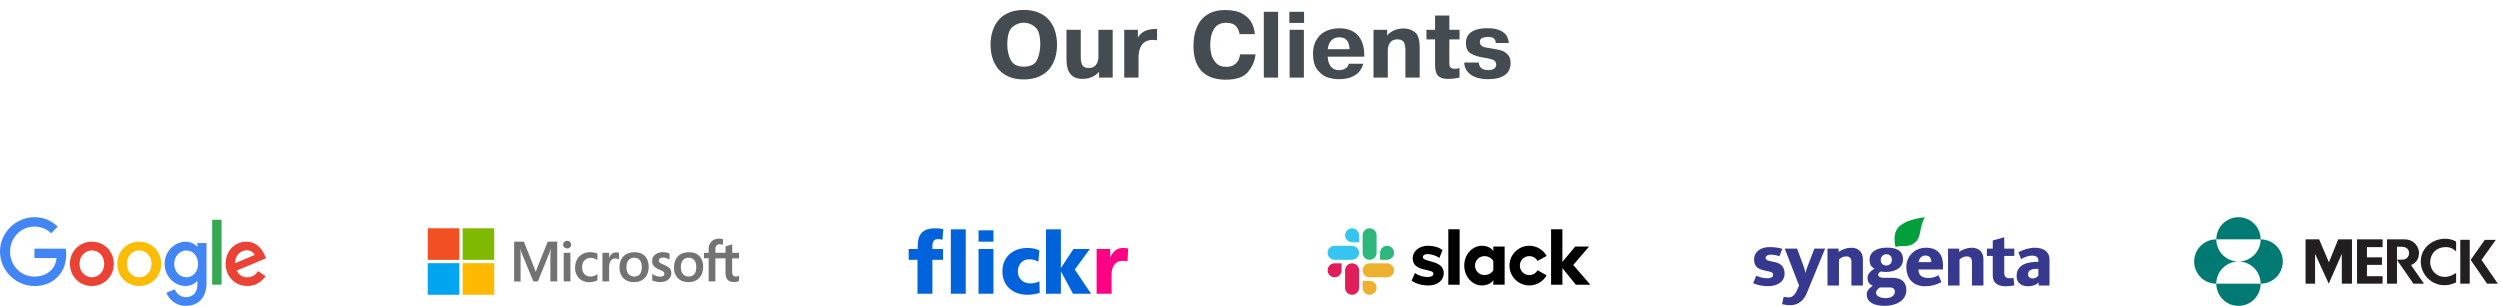 <svg width="1128" height="138" viewBox="0 0 1128 138" fill="none" xmlns="http://www.w3.org/2000/svg">
<path d="M461.93 35.84C459.312 35.84 457.04 35.42 455.113 34.58C453.193 33.734 451.63 32.581 450.426 31.123C449.228 29.658 448.346 27.988 447.779 26.113C447.213 24.232 446.93 22.246 446.93 20.156C446.93 18.066 447.213 16.084 447.779 14.209C448.346 12.328 449.228 10.658 450.426 9.199C451.63 7.734 453.189 6.582 455.104 5.742C457.018 4.902 459.293 4.482 461.93 4.482C464.573 4.482 466.855 4.902 468.775 5.742C470.696 6.576 472.255 7.721 473.453 9.18C474.651 10.632 475.53 12.298 476.09 14.18C476.65 16.055 476.93 18.047 476.93 20.156C476.93 22.266 476.65 24.258 476.09 26.133C475.53 28.008 474.651 29.674 473.453 31.133C472.255 32.591 470.689 33.74 468.756 34.58C466.822 35.42 464.547 35.84 461.93 35.84ZM461.93 30.078C465.094 30.078 467.125 28.991 468.023 26.816C468.922 24.642 469.371 22.422 469.371 20.156C469.371 16.139 468.603 13.483 467.066 12.188C465.53 10.892 463.818 10.244 461.93 10.244C460.061 10.244 458.352 10.892 456.803 12.188C455.26 13.483 454.488 16.139 454.488 20.156C454.488 22.708 454.999 25 456.021 27.031C457.05 29.062 459.02 30.078 461.93 30.078ZM495.885 35V32.402C493.984 34.531 491.49 35.596 488.404 35.596C483.606 35.596 481.207 32.718 481.207 26.963V13.438H487.643V25.918C487.643 27.298 487.867 28.438 488.316 29.336C488.766 30.234 489.742 30.684 491.246 30.684C492.652 30.684 493.73 30.221 494.479 29.297C495.234 28.366 495.611 27.119 495.611 25.557V13.438H502.047V35H495.885ZM522.066 13.076V18.203C521.37 18.066 520.715 17.998 520.104 17.998C518.893 17.998 517.812 18.252 516.861 18.76C515.917 19.261 515.156 20.124 514.576 21.348C513.997 22.572 513.707 24.189 513.707 26.201V35H507.262V13.438H513.424V16.963C514.264 15.563 515.328 14.567 516.617 13.975C517.913 13.376 519.475 13.076 521.305 13.076H522.066ZM559.537 24.521H566.5C566.233 27.366 565.126 29.984 563.18 32.373C561.233 34.762 557.844 35.957 553.014 35.957C551.132 35.957 549.345 35.726 547.652 35.264C545.966 34.808 544.43 34.017 543.043 32.891C541.663 31.764 540.559 30.199 539.732 28.193C538.906 26.182 538.492 23.691 538.492 20.723C538.492 17.494 539.007 14.665 540.035 12.236C541.07 9.801 542.659 7.907 544.801 6.553C546.943 5.199 549.602 4.521 552.779 4.521C556.171 4.521 558.854 5.127 560.826 6.338C562.799 7.549 564.16 8.971 564.908 10.605C565.663 12.24 566.087 13.838 566.178 15.4H559.293C559.163 14.176 558.655 13.018 557.77 11.924C556.884 10.83 555.325 10.283 553.092 10.283C550.742 10.283 548.98 11.188 547.809 12.998C546.637 14.808 546.051 17.288 546.051 20.439C546.051 21.527 546.194 22.783 546.48 24.209C546.773 25.635 547.46 26.982 548.541 28.252C549.622 29.521 551.22 30.156 553.336 30.156C554.801 30.156 555.982 29.847 556.881 29.229C557.786 28.61 558.434 27.881 558.824 27.041C559.215 26.195 559.452 25.355 559.537 24.521ZM570.23 5.322H576.676V35H570.23V5.322ZM581.871 13.438H588.316V35H581.871V13.438ZM581.754 10.361V5.322H588.395V10.361H581.754ZM608.6 28.76H615.113C614.814 29.919 614.286 31.012 613.531 32.041C612.776 33.07 611.604 33.942 610.016 34.658C608.434 35.368 606.412 35.723 603.951 35.723C602.623 35.723 601.119 35.501 599.439 35.059C597.76 34.616 596.171 33.538 594.674 31.826C593.183 30.107 592.438 27.565 592.438 24.199C592.438 22.48 592.704 20.924 593.238 19.531C593.772 18.131 594.553 16.927 595.582 15.918C596.611 14.909 597.87 14.131 599.361 13.584C600.859 13.037 602.551 12.764 604.439 12.764C606.855 12.764 608.896 13.252 610.562 14.229C612.229 15.205 613.476 16.588 614.303 18.379C615.136 20.169 615.553 22.243 615.553 24.6V25.557H599.078C599.078 27.145 599.498 28.558 600.338 29.795C601.178 31.025 602.477 31.641 604.234 31.641C605.322 31.641 606.272 31.384 607.086 30.869C607.906 30.355 608.411 29.652 608.6 28.76ZM599.078 22.197H608.912C608.893 20.615 608.525 19.326 607.809 18.33C607.099 17.334 605.947 16.836 604.352 16.836C603.102 16.836 602.092 17.132 601.324 17.725C600.556 18.311 600.003 19.014 599.664 19.834C599.332 20.648 599.137 21.436 599.078 22.197ZM625.885 13.438V16.035C627.727 13.906 630.221 12.842 633.365 12.842C635.273 12.842 636.949 13.395 638.395 14.502C639.84 15.602 640.562 17.93 640.562 21.484V35H634.127V22.52C634.127 21.23 633.909 20.117 633.473 19.18C633.043 18.236 632.047 17.764 630.484 17.764C629.02 17.764 627.932 18.236 627.223 19.18C626.52 20.117 626.168 21.351 626.168 22.881V35H619.723V13.438H625.885ZM643.619 17.764V13.438H647.506V7.002H653.941V13.438H658.541V17.764H653.941V28.115C653.941 28.779 653.984 29.307 654.068 29.697C654.153 30.081 654.381 30.4 654.752 30.654C655.123 30.908 655.706 31.035 656.5 31.035C657.203 31.035 657.883 30.918 658.541 30.684V35C656.783 35.397 655.022 35.596 653.258 35.596C651.214 35.596 649.742 35.13 648.844 34.199C647.952 33.262 647.506 31.634 647.506 29.316V17.764H643.619ZM660.67 28.203H667.271C667.363 30.495 668.801 31.641 671.588 31.641C672.577 31.641 673.404 31.432 674.068 31.016C674.739 30.599 675.074 29.994 675.074 29.199C675.074 28.47 674.872 27.913 674.469 27.529C674.065 27.139 673.45 26.836 672.623 26.621C671.803 26.406 670.579 26.172 668.951 25.918C666.764 25.553 664.964 24.948 663.551 24.102C662.138 23.249 661.432 21.641 661.432 19.277C661.432 17.878 661.796 16.689 662.525 15.713C663.255 14.736 664.345 13.994 665.797 13.486C667.255 12.979 669.026 12.725 671.109 12.725C673.629 12.725 675.598 13.086 677.018 13.809C678.437 14.531 679.404 15.387 679.918 16.377C680.432 17.366 680.709 18.376 680.748 19.404H674.908C674.817 17.562 673.684 16.641 671.51 16.641C670.559 16.641 669.687 16.794 668.893 17.1C668.105 17.406 667.711 17.985 667.711 18.838C667.711 19.606 667.936 20.186 668.385 20.576C668.84 20.96 669.371 21.221 669.977 21.357C670.589 21.488 671.62 21.663 673.072 21.885C674.765 22.139 676.161 22.422 677.262 22.734C678.362 23.04 679.358 23.652 680.25 24.57C681.142 25.482 681.588 26.784 681.588 28.477C681.588 29.629 681.334 30.745 680.826 31.826C680.318 32.9 679.306 33.818 677.789 34.58C676.279 35.342 674.146 35.723 671.393 35.723C669.654 35.723 668.111 35.531 666.764 35.147C665.423 34.762 664.303 34.225 663.404 33.535C662.506 32.845 661.829 32.044 661.373 31.133C660.924 30.215 660.689 29.238 660.67 28.203Z" fill="#444B51"/>
<path d="M51.353 119.05C51.353 124.805 46.907 129.046 41.451 129.046C35.995 129.046 31.549 124.805 31.549 119.05C31.549 113.255 35.995 109.055 41.451 109.055C46.907 109.055 51.353 113.255 51.353 119.05ZM47.018 119.05C47.018 115.454 44.442 112.993 41.451 112.993C38.46 112.993 35.883 115.454 35.883 119.05C35.883 122.61 38.46 125.107 41.451 125.107C44.442 125.107 47.018 122.606 47.018 119.05Z" fill="#EA4335"/>
<path d="M72.715 119.05C72.715 124.805 68.269 129.046 62.813 129.046C57.357 129.046 52.911 124.805 52.911 119.05C52.911 113.259 57.357 109.055 62.813 109.055C68.269 109.055 72.715 113.255 72.715 119.05ZM68.38 119.05C68.38 115.454 65.803 112.993 62.813 112.993C59.822 112.993 57.245 115.454 57.245 119.05C57.245 122.61 59.822 125.107 62.813 125.107C65.803 125.107 68.38 122.606 68.38 119.05Z" fill="#FBBC05"/>
<path d="M93.186 109.659V127.604C93.186 134.985 88.887 138 83.805 138C79.021 138 76.141 134.76 75.056 132.11L78.829 130.519C79.501 132.146 81.148 134.066 83.801 134.066C87.054 134.066 89.07 132.034 89.07 128.207V126.77H88.918C87.948 127.982 86.079 129.041 83.721 129.041C78.785 129.041 74.263 124.688 74.263 119.086C74.263 113.444 78.785 109.055 83.721 109.055C86.075 109.055 87.944 110.114 88.918 111.29H89.07V109.663H93.186V109.659ZM89.377 119.086C89.377 115.567 87.058 112.993 84.108 112.993C81.117 112.993 78.611 115.567 78.611 119.086C78.611 122.57 81.117 125.107 84.108 125.107C87.058 125.107 89.377 122.57 89.377 119.086Z" fill="#4285F4"/>
<path d="M99.973 99.14V128.433H95.745V99.14H99.973Z" fill="#34A853"/>
<path d="M116.449 122.34L119.813 124.611C118.727 126.238 116.11 129.041 111.589 129.041C105.981 129.041 101.793 124.652 101.793 119.046C101.793 113.101 106.017 109.05 111.104 109.05C116.226 109.05 118.732 113.178 119.55 115.409L120 116.544L106.805 122.078C107.815 124.084 109.386 125.107 111.589 125.107C113.796 125.107 115.327 124.007 116.449 122.34ZM106.093 118.744L114.913 115.035C114.428 113.786 112.968 112.917 111.251 112.917C109.048 112.917 105.981 114.886 106.093 118.744Z" fill="#EA4335"/>
<path d="M15.545 116.45V112.209H29.657C29.795 112.948 29.866 113.822 29.866 114.769C29.866 117.95 29.008 121.885 26.239 124.688C23.547 127.527 20.107 129.041 15.55 129.041C7.103 129.041 0 122.074 0 113.521C0 104.967 7.103 98 15.55 98C20.223 98 23.551 99.857 26.052 102.277L23.098 105.269C21.304 103.566 18.874 102.241 15.545 102.241C9.377 102.241 4.553 107.274 4.553 113.521C4.553 119.767 9.377 124.8 15.545 124.8C19.546 124.8 21.825 123.174 23.284 121.695C24.468 120.497 25.247 118.784 25.554 116.445L15.545 116.45Z" fill="#4285F4"/>
<path d="M242.581 120.279L241.744 122.651H241.674C241.535 122.116 241.279 121.302 240.861 120.325L236.372 109.046H231.977V127.023H234.884V115.93C234.884 115.232 234.884 114.442 234.861 113.465C234.837 112.977 234.791 112.605 234.768 112.325H234.837C234.977 113.023 235.14 113.535 235.256 113.86L240.651 126.977H242.698L248.047 113.744C248.163 113.442 248.279 112.837 248.395 112.325H248.465C248.395 113.651 248.349 114.837 248.326 115.558V126.953H251.419V109H247.186L242.581 120.279ZM254.349 114.07H257.372V126.953H254.349V114.07ZM255.884 108.628C255.372 108.628 254.954 108.814 254.605 109.139C254.256 109.465 254.07 109.884 254.07 110.395C254.07 110.884 254.256 111.302 254.605 111.628C254.954 111.953 255.372 112.116 255.884 112.116C256.395 112.116 256.837 111.93 257.163 111.628C257.512 111.302 257.698 110.884 257.698 110.395C257.698 109.907 257.512 109.488 257.163 109.139C256.861 108.814 256.419 108.628 255.884 108.628ZM268.093 113.953C267.535 113.837 266.954 113.767 266.395 113.767C265.023 113.767 263.768 114.07 262.721 114.674C261.674 115.279 260.837 116.116 260.302 117.163C259.744 118.232 259.465 119.465 259.465 120.884C259.465 122.116 259.744 123.209 260.279 124.209C260.814 125.186 261.558 125.977 262.558 126.512C263.512 127.046 264.628 127.325 265.884 127.325C267.326 127.325 268.558 127.023 269.535 126.465L269.558 126.442V123.651L269.442 123.744C269 124.07 268.488 124.349 267.977 124.512C267.442 124.698 266.954 124.791 266.535 124.791C265.326 124.791 264.372 124.442 263.698 123.674C263 122.93 262.651 121.907 262.651 120.628C262.651 119.302 263 118.256 263.721 117.488C264.442 116.721 265.395 116.325 266.558 116.325C267.535 116.325 268.535 116.651 269.442 117.302L269.558 117.395V114.442L269.535 114.419C269.14 114.256 268.698 114.07 268.093 113.953ZM278.07 113.86C277.326 113.86 276.628 114.093 276.023 114.581C275.512 115 275.163 115.605 274.861 116.325H274.837V114.07H271.814V126.953H274.837V120.372C274.837 119.256 275.07 118.325 275.581 117.651C276.093 116.953 276.744 116.605 277.535 116.605C277.814 116.605 278.093 116.674 278.442 116.721C278.768 116.814 279 116.907 279.163 117.023L279.279 117.116V114.093L279.209 114.07C279 113.93 278.581 113.86 278.07 113.86ZM286.302 113.791C284.186 113.791 282.488 114.419 281.302 115.651C280.093 116.884 279.512 118.581 279.512 120.721C279.512 122.721 280.116 124.349 281.279 125.535C282.442 126.698 284.023 127.302 286 127.302C288.07 127.302 289.721 126.674 290.907 125.419C292.116 124.163 292.698 122.488 292.698 120.419C292.698 118.372 292.14 116.744 291 115.558C289.907 114.372 288.302 113.791 286.302 113.791ZM288.721 123.698C288.163 124.419 287.279 124.767 286.186 124.767C285.093 124.767 284.209 124.419 283.581 123.651C282.954 122.93 282.651 121.884 282.651 120.558C282.651 119.186 282.977 118.139 283.581 117.395C284.209 116.651 285.07 116.279 286.163 116.279C287.233 116.279 288.07 116.628 288.674 117.349C289.279 118.07 289.605 119.116 289.605 120.488C289.558 121.884 289.302 122.977 288.721 123.698ZM299.442 119.419C298.488 119.023 297.884 118.721 297.605 118.465C297.372 118.232 297.256 117.907 297.256 117.488C297.256 117.139 297.395 116.791 297.744 116.558C298.093 116.325 298.488 116.209 299.07 116.209C299.581 116.209 300.116 116.302 300.628 116.442C301.14 116.581 301.605 116.791 301.977 117.07L302.093 117.163V114.325L302.023 114.302C301.674 114.163 301.209 114.023 300.651 113.907C300.093 113.814 299.581 113.767 299.163 113.767C297.721 113.767 296.535 114.116 295.605 114.884C294.674 115.605 294.233 116.581 294.233 117.721C294.233 118.325 294.326 118.86 294.535 119.302C294.744 119.744 295.047 120.163 295.465 120.512C295.884 120.837 296.488 121.209 297.326 121.558C298.023 121.86 298.558 122.093 298.884 122.279C299.209 122.465 299.419 122.674 299.581 122.837C299.698 123.023 299.768 123.256 299.768 123.558C299.768 124.419 299.116 124.837 297.791 124.837C297.279 124.837 296.744 124.744 296.116 124.535C295.488 124.325 294.907 124.023 294.419 123.674L294.302 123.581V126.535L294.372 126.558C294.814 126.767 295.349 126.907 296 127.07C296.651 127.186 297.233 127.279 297.744 127.279C299.302 127.279 300.581 126.93 301.488 126.163C302.419 125.419 302.907 124.465 302.907 123.232C302.907 122.372 302.674 121.605 302.163 121.023C301.488 120.465 300.651 119.884 299.442 119.419ZM310.884 113.791C308.768 113.791 307.07 114.419 305.884 115.651C304.698 116.884 304.093 118.581 304.093 120.721C304.093 122.721 304.698 124.349 305.861 125.535C307.023 126.698 308.605 127.302 310.581 127.302C312.651 127.302 314.302 126.674 315.488 125.419C316.698 124.163 317.279 122.488 317.279 120.419C317.279 118.372 316.721 116.744 315.581 115.558C314.488 114.372 312.884 113.791 310.884 113.791ZM313.279 123.698C312.721 124.419 311.837 124.767 310.744 124.767C309.628 124.767 308.768 124.419 308.14 123.651C307.512 122.93 307.209 121.884 307.209 120.558C307.209 119.186 307.535 118.139 308.14 117.395C308.768 116.651 309.628 116.279 310.721 116.279C311.768 116.279 312.628 116.628 313.233 117.349C313.837 118.07 314.163 119.116 314.163 120.488C314.163 121.884 313.861 122.977 313.279 123.698ZM333.442 116.558V114.07H330.395V110.256L330.302 110.279L327.419 111.139L327.349 111.163V114.07H322.791V112.442C322.791 111.698 322.977 111.116 323.302 110.744C323.628 110.372 324.116 110.186 324.721 110.186C325.14 110.186 325.581 110.279 326.07 110.488L326.186 110.558V107.93L326.116 107.907C325.698 107.767 325.14 107.674 324.419 107.674C323.512 107.674 322.721 107.884 322 108.232C321.279 108.628 320.744 109.163 320.349 109.884C319.954 110.581 319.744 111.372 319.744 112.279V114.07H317.628V116.535H319.744V126.953H322.791V116.558H327.349V123.186C327.349 125.907 328.628 127.279 331.186 127.279C331.605 127.279 332.047 127.209 332.465 127.139C332.907 127.046 333.233 126.93 333.419 126.837L333.442 126.814V124.325L333.326 124.419C333.14 124.535 332.977 124.628 332.698 124.698C332.465 124.767 332.256 124.791 332.093 124.791C331.488 124.791 331.07 124.651 330.768 124.302C330.488 123.977 330.349 123.442 330.349 122.651V116.558H333.442Z" fill="#737373"/>
<path d="M193 103H207.256V117.256H193V103Z" fill="#F25022"/>
<path d="M208.744 103H223V117.256H208.744V103Z" fill="#7FBA00"/>
<path d="M193 118.744H207.256V133H193V118.744Z" fill="#00A4EF"/>
<path d="M208.744 118.744H223V133H208.744V118.744Z" fill="#FFB900"/>
<path d="M413.967 117.225H410V112.341H414.079V111.101C414.079 105.093 416.811 103 422.2 103C423.659 103 424.782 103.233 425.642 103.388L425.231 108.194C424.67 108 424.108 107.884 423.098 107.884C421.377 107.884 420.703 109.124 420.703 111.101V112.341H425.493V117.225H420.703V132.535H413.967V117.225ZM429.01 103.465H435.746V132.534H429.01V103.465ZM441.509 103.93H448.245V109.047H441.509V103.93ZM441.509 112.341H448.245V132.534H441.509V112.341ZM468.49 118.116C467.255 117.341 466.02 116.992 464.411 116.992C461.492 116.992 459.247 119.085 459.247 122.574C459.247 125.791 461.866 127.883 464.785 127.883C466.32 127.883 467.854 127.535 468.977 126.915L469.126 132.108C467.442 132.69 465.422 133 463.625 133C457.188 133 452.286 129.124 452.286 122.457C452.286 115.752 457.188 111.876 463.625 111.876C465.646 111.876 467.442 112.225 468.977 113L468.49 118.116ZM478.669 120.829H478.744L484.357 112.341H491.729L484.956 121.604L492.29 132.534H484.132L478.744 122.535H478.669V132.534H471.933V103.465H478.669V120.829Z" fill="#0063DB"/>
<path d="M508.718 117.922C507.97 117.69 507.221 117.69 506.436 117.69C503.292 117.69 501.533 120.054 501.533 124.008V132.534H494.798V112.341H500.934V116.062H501.009C502.169 113.504 503.853 111.876 506.772 111.876C507.558 111.876 508.381 111.992 509.055 112.108L508.718 117.922Z" fill="#FF0084"/>
<path d="M636.93 126.623L638.411 123.183C640.011 124.377 642.137 124.998 644.239 124.998C645.791 124.998 646.771 124.401 646.771 123.494C646.747 120.962 637.479 122.944 637.408 116.591C637.384 113.366 640.25 110.882 644.311 110.882C646.723 110.882 649.135 111.479 650.855 112.841L649.47 116.352C647.893 115.349 645.935 114.632 644.072 114.632C642.806 114.632 641.97 115.229 641.97 115.994C641.994 118.478 651.333 117.116 651.428 123.183C651.428 126.479 648.634 128.796 644.621 128.796C641.683 128.796 638.984 128.104 636.93 126.623ZM693.753 121.941C693.013 123.231 691.627 124.115 690.027 124.115C687.662 124.115 685.752 122.204 685.752 119.839C685.752 117.475 687.662 115.564 690.027 115.564C691.627 115.564 693.013 116.447 693.753 117.737L697.838 115.468C696.309 112.745 693.371 110.882 690.027 110.882C685.083 110.882 681.07 114.895 681.07 119.839C681.07 124.783 685.083 128.796 690.027 128.796C693.395 128.796 696.309 126.957 697.838 124.21L693.753 121.941ZM653.482 103.454H658.594V128.462H653.482V103.454ZM699.844 103.454V128.462H704.955V120.962L711.022 128.462H717.567L709.852 119.553L716.994 111.24H710.736L704.955 118.143V103.454H699.844ZM673.785 121.989C673.045 123.207 671.516 124.115 669.796 124.115C667.432 124.115 665.521 122.204 665.521 119.839C665.521 117.475 667.432 115.564 669.796 115.564C671.516 115.564 673.045 116.519 673.785 117.761V121.989ZM673.785 111.24V113.271C672.949 111.862 670.871 110.882 668.697 110.882C664.207 110.882 660.672 114.847 660.672 119.815C660.672 124.783 664.207 128.796 668.697 128.796C670.871 128.796 672.949 127.817 673.785 126.408V128.438H678.896V111.24H673.785Z" fill="black"/>
<path d="M605.33 121.965C605.33 123.709 603.92 125.118 602.177 125.118C600.433 125.118 599.024 123.709 599.024 121.965C599.024 120.221 600.433 118.812 602.177 118.812H605.33V121.965ZM606.906 121.965C606.906 120.221 608.315 118.812 610.059 118.812C611.803 118.812 613.212 120.221 613.212 121.965V129.847C613.212 131.591 611.803 133 610.059 133C608.315 133 606.906 131.591 606.906 129.847V121.965Z" fill="#E01E5A"/>
<path d="M610.059 109.306C608.315 109.306 606.906 107.896 606.906 106.153C606.906 104.409 608.315 103 610.059 103C611.803 103 613.212 104.409 613.212 106.153V109.306H610.059ZM610.059 110.906C611.803 110.906 613.212 112.315 613.212 114.059C613.212 115.803 611.803 117.212 610.059 117.212H602.153C600.409 117.212 599 115.803 599 114.059C599 112.315 600.409 110.906 602.153 110.906H610.059Z" fill="#36C5F0"/>
<path d="M622.694 114.059C622.694 112.315 624.103 110.906 625.847 110.906C627.591 110.906 629 112.315 629 114.059C629 115.803 627.591 117.212 625.847 117.212H622.694V114.059ZM621.118 114.059C621.118 115.803 619.709 117.212 617.965 117.212C616.221 117.212 614.812 115.803 614.812 114.059V106.153C614.812 104.409 616.221 103 617.965 103C619.709 103 621.118 104.409 621.118 106.153V114.059Z" fill="#2EB67D"/>
<path d="M617.965 126.694C619.709 126.694 621.118 128.103 621.118 129.847C621.118 131.591 619.709 133 617.965 133C616.221 133 614.812 131.591 614.812 129.847V126.694H617.965ZM617.965 125.118C616.221 125.118 614.812 123.709 614.812 121.965C614.812 120.221 616.221 118.812 617.965 118.812H625.871C627.615 118.812 629.024 120.221 629.024 121.965C629.024 123.709 627.615 125.118 625.871 125.118H617.965Z" fill="#ECB22E"/>
<path d="M894.926 128.82H889.751V118.125C889.751 116.553 889.089 115.685 887.309 115.685C885.967 115.685 885.103 116.327 884.135 117.1V128.82H878.959V112.169H883.989V113.633C885.677 112.5 887.608 111.778 889.702 111.778C893.003 111.778 894.926 113.83 894.926 116.954V128.82ZM908.854 115.489H904.312V123.009C904.312 125.149 905.44 125.548 906.9 125.548C907.408 125.548 907.958 125.475 908.513 125.401L908.854 128.772C907.664 128.982 906.077 129.161 905.045 129.161C901.913 129.161 899.136 128.069 899.136 124.23V115.489H896.5V112.169H899.136V108.506L904.312 107.042V112.169H908.854V115.489Z" fill="#36398E"/>
<path d="M868.515 98C865.897 102.437 867.033 106.454 864.472 109.016C862.416 111.073 860.508 111.007 858.265 111.007C857.484 111.007 855.969 111.074 855.333 111.535C854.965 110.363 854.806 109.073 854.806 107.844C854.806 105.731 855.28 103.853 856.799 102.336C859.707 99.428 864.976 98.504 868.515 98Z" fill="#009F3C"/>
<path d="M823.495 112.169L815.195 132.336C813.918 135.433 811.357 137.706 807.87 137.706C806.125 137.706 805.201 137.479 804.061 137.218L804.794 133.899C805.715 134.103 806.404 134.191 807.04 134.191C809.121 134.191 810.229 132.42 811.241 129.991L811.729 128.82L805.284 112.169H810.85L813.878 120.421C814.243 121.417 814.446 122.438 814.611 123.155C814.799 122.432 815.169 121.233 815.538 120.274L818.663 112.169H823.495ZM840.531 128.82H835.355V118.125C835.355 116.553 834.694 115.685 832.913 115.685C831.577 115.685 830.708 116.329 829.74 117.1V128.82H824.564V112.169H829.594V113.633C831.282 112.5 833.214 111.778 835.307 111.778C838.608 111.778 840.531 113.829 840.531 116.954V128.82Z" fill="#36398E"/>
<path d="M924.739 128.82H919.855V127.502C918.586 128.624 916.945 129.161 915.119 129.161C912.02 129.161 909.894 127.662 909.894 124.522C909.894 119.002 915.405 118.146 919.708 118.125V117.687C919.708 116.314 919.19 115.342 916.73 115.342C915.072 115.342 913.182 116.164 911.944 116.905L910.674 113.828C912.874 112.636 915.604 111.778 918.193 111.778C922.168 111.778 924.738 113.679 924.738 117.003V128.82H924.739ZM919.708 124.376V121.3C917.312 121.261 915.072 121.5 915.072 123.79C915.072 125.206 916.265 125.645 917.17 125.645C918.243 125.645 919.075 125.109 919.708 124.376ZM805.211 123.497C805.211 127.121 801.861 129.112 797.886 129.112C795.297 129.112 793.206 128.68 791 127.794L792.416 124.424C793.728 124.956 795.616 125.548 797.152 125.548C798.356 125.548 800.035 125.401 800.035 123.936C800.035 123.254 799.605 122.9 798.812 122.667C797.823 122.375 796.3 122.113 795.297 121.837C793.187 121.255 791.439 120.148 791.439 117.051C791.439 113.618 794.369 111.485 798.374 111.485C801.02 111.485 802.699 111.834 804.186 112.266L802.866 115.636C802.211 115.338 800.368 114.903 799.057 114.903C797.634 114.903 796.664 115.447 796.664 116.319C796.664 116.751 796.933 117.298 797.69 117.54C798.503 117.8 799.787 118.036 800.865 118.272C803.069 118.756 805.211 120.023 805.211 123.497ZM876.689 119.884C876.689 120.435 876.672 121.005 876.641 121.593H865.605C865.652 124.015 866.86 125.449 870.39 125.449C871.954 125.449 873.834 124.739 874.641 124.181L876.008 127.257C873.726 128.495 871.27 129.161 868.535 129.161C863.363 129.161 860.14 125.83 860.14 120.518C860.14 115.119 864.364 111.778 868.927 111.778C874.611 111.778 876.689 115.099 876.689 119.884ZM871.367 118.272C871.456 116.437 870.534 115.294 868.729 115.294C866.986 115.294 865.948 116.573 865.655 118.272H871.367ZM860.15 130.871C860.15 135.727 855.309 137.977 850.529 138C846.325 138.02 842.278 136.81 842.278 132.775C842.278 130.887 843.949 129.625 844.963 128.966C844.399 128.644 843.889 128.392 843.448 127.891C842.985 127.365 842.618 126.596 842.618 125.303C842.618 123.676 844.054 122.17 845.793 121.202C844.828 120.694 843.547 119.877 843.547 117.149C843.547 113.6 846.914 111.73 851.311 111.73C855.048 111.73 858.635 112.623 858.635 117.003C858.635 121.187 854.703 122.715 850.726 122.715C849.983 122.715 849.321 122.598 848.673 122.472C848.249 122.698 847.403 123.259 847.403 123.888C847.403 125.167 849.15 125.353 849.943 125.353H854.043C857.848 125.353 860.15 127.198 860.15 130.871ZM853.605 117.246C853.605 115.852 852.835 114.707 851.115 114.707C849.543 114.707 848.577 116.037 848.577 117.246C848.577 118.643 849.446 119.785 851.018 119.785C852.745 119.785 853.605 118.639 853.605 117.246ZM854.972 131.554C854.972 130.196 853.886 129.699 852.775 129.699H848.234C847.542 130.094 846.474 130.96 846.474 132.091C846.474 133.554 848.444 134.533 850.771 134.533C853.183 134.533 854.972 133.425 854.972 131.554Z" fill="#36398E"/>
<path d="M1055.01 108H1061.21V127.999H1056.62V114.55L1050.74 127.998L1044.56 114.533V127.998H1040.27V107.999H1046.4L1050.81 118.351L1055.01 108ZM1063.49 108V127.999H1075.03V124.608H1067.96V119.52H1074.74V116.098H1067.96V111.51H1075.03V108H1063.49ZM1092.24 118.003C1092.24 125.447 1100.01 131.404 1108.2 127.419V123.135C1101.9 127.548 1096.41 123.125 1096.5 118.174C1096.56 114.883 1098.78 111.753 1103.05 111.51C1105.16 111.39 1106.58 111.913 1108.2 113.458V109.002C1102.28 105.497 1092.24 109.355 1092.24 118.003ZM1110.08 127.998H1114.34V108.192H1110.08V127.998ZM1119.67 117.274L1126.1 108.236H1121.13L1114.77 117.257L1122.16 127.998H1127.04L1119.67 117.274Z" fill="#231F20"/>
<path d="M1077.02 107.999V127.998H1081.51V117.254L1088.93 127.998H1093.71L1087.84 119.601C1090.56 118.571 1091.44 116.289 1091.44 114.007C1091.44 111.727 1089.53 108 1084.89 108L1077.02 107.999ZM1081.51 111.328H1083.47C1086.78 111.328 1086.96 113.493 1086.96 114.302C1086.96 115.847 1085.65 117.163 1083.95 117.163H1081.51V111.328Z" fill="#231F20"/>
<path d="M999.999 108C999.999 102.477 1004.48 98 1010 98C1015.52 98 1020 102.477 1020 108H999.999ZM999.999 128C999.999 122.477 1004.48 117.999 1010 117.999C1004.48 117.999 999.999 113.524 999.999 108C994.477 108 990 112.477 990 117.999C990 123.524 994.477 128 999.999 128ZM999.999 128C999.999 133.524 1004.48 138 1010 138C1015.52 138 1020 133.524 1020 128H999.999ZM1010 117.999C1015.52 117.999 1020 122.477 1020 128C1025.52 128 1030 123.524 1030 117.999C1030 112.477 1025.52 108 1020 108C1020 113.524 1015.52 117.999 1010 117.999Z" fill="#007A73"/>
</svg>

